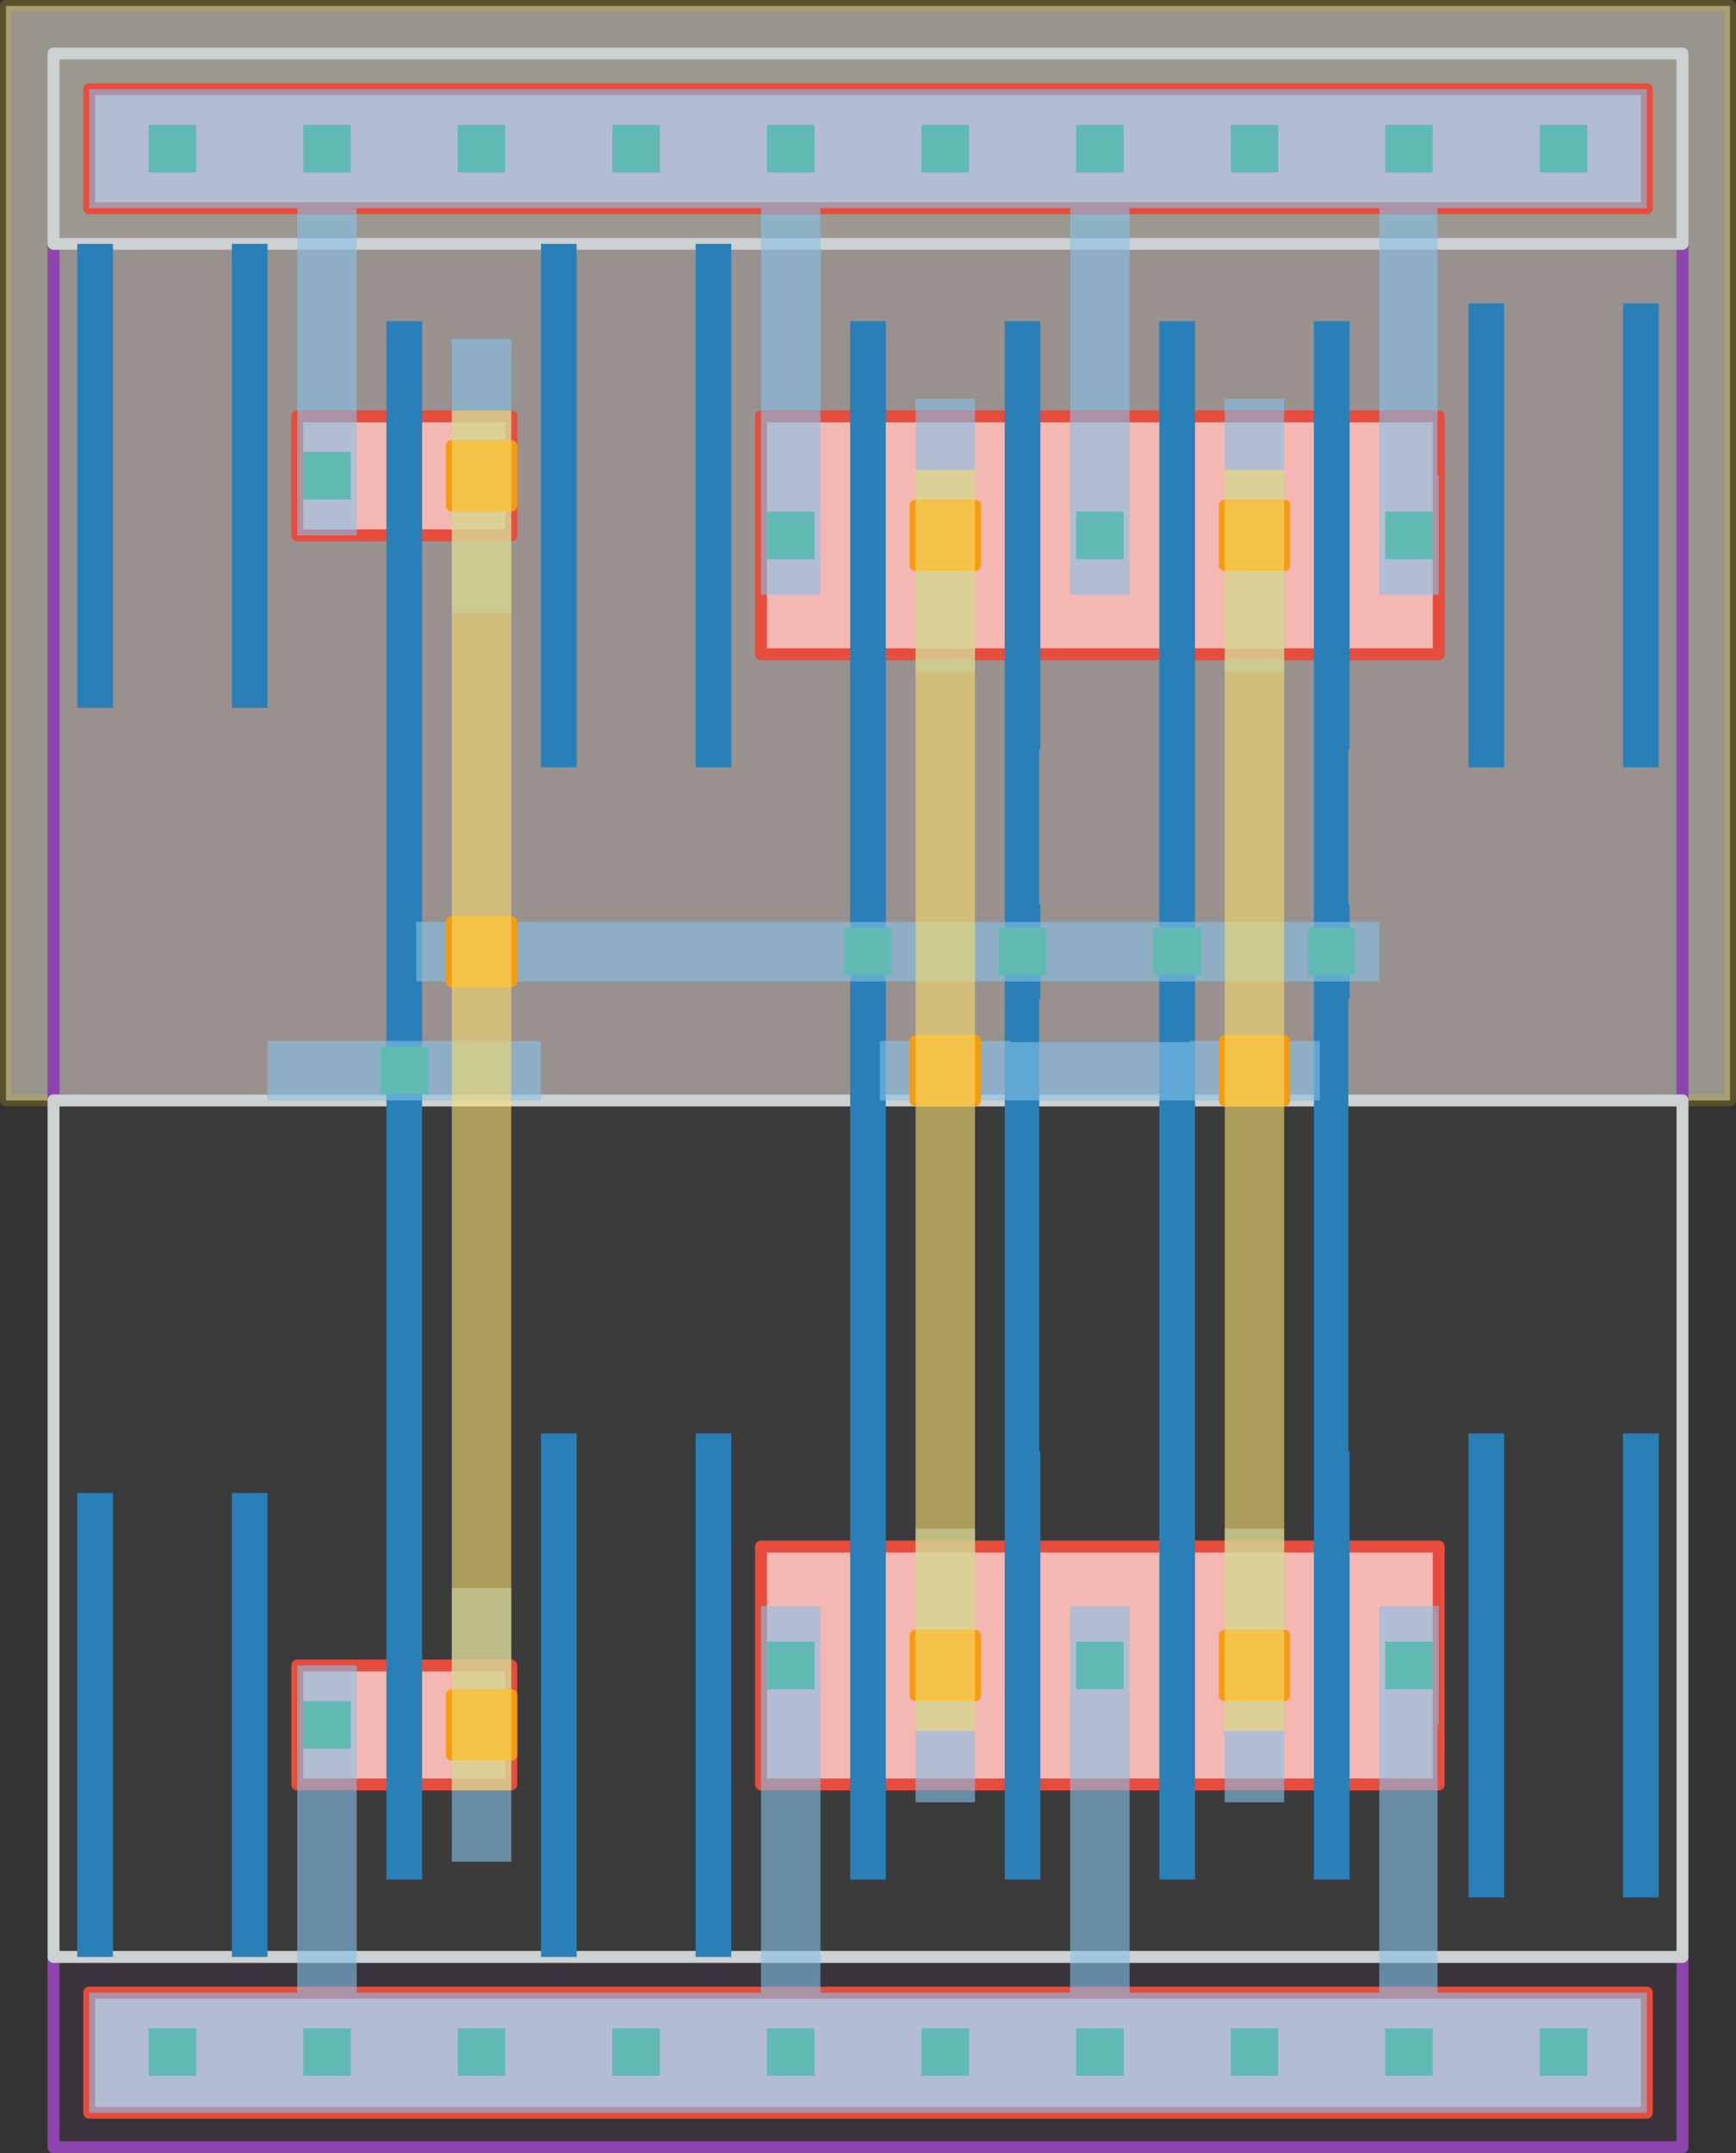 <svg width="1460" height="1810" viewBox="225 -1935 1460 1810" xmlns="http://www.w3.org/2000/svg" xmlns:xlink="http://www.w3.org/1999/xlink"><rect x="225" y="-1935" width="1460" height="1810" fill="#333333" stroke="none"/><defs><style type="text/css">.l3d0 {fill: #fef9e7; fill-opacity: 0.5; stroke-width: 10; stroke: #f1c40f; stroke-linecap: round; stroke-linejoin: round; stroke-opacity: 0.2;}.l25d0 {fill: #8e44ad; fill-opacity: 0.05; stroke-width: 10; stroke: #8e44ad; stroke-linecap: round; stroke-linejoin: round; stroke-opacity: 1;}.l26d0 {fill: #ccd1d1; fill-opacity: 0.05; stroke-width: 10; stroke: #ccd1d1; stroke-linecap: round; stroke-linejoin: round; stroke-opacity: 1;}.l6d0 {fill: #f5b7b1; fill-opacity: 1; stroke-width: 10; stroke: #e74c3c; stroke-linecap: round; stroke-linejoin: round; stroke-opacity: 1;}.l17d0 {fill: #2980b9; fill-opacity: 1; stroke-width: 0; stroke: #000000; stroke-linecap: round; stroke-linejoin: round; stroke-opacity: 0;}.l17d7 {fill: #2980b9; fill-opacity: 1; stroke-width: 0; stroke: #000000; stroke-linecap: round; stroke-linejoin: round; stroke-opacity: 0;}.l30d0 {fill: #27ae60; fill-opacity: 1; stroke-width: 0; stroke: #000000; stroke-linecap: round; stroke-linejoin: round; stroke-opacity: 0;}.l31d0 {fill: #85c1e9; fill-opacity: 0.6; stroke-width: 0; stroke: #000000; stroke-linecap: round; stroke-linejoin: round; stroke-opacity: 0;}.l51d0 {fill: #f39c12; fill-opacity: 1; stroke-width: 10; stroke: #f39c12; stroke-linecap: round; stroke-linejoin: round; stroke-opacity: 1;}.l32d0 {fill: #f7dc6f; fill-opacity: 0.6; stroke-width: 0; stroke: #000000; stroke-linecap: round; stroke-linejoin: round; stroke-opacity: 0;}path {fill-rule: evenodd;}</style></defs><g transform="scale(1 -1)"><g id="NW"><g class="l3d0"><path d="M 230,1010 L 230,1690 L 230,1930 L 1680,1930 L 1680,1690 L 1680,1010 Z" /></g></g><g id="PP"><g class="l25d0"><path d="M 720,1730 L 800,1730 L 1500,1730 L 1640,1730 L 1640,1010 L 270,1010 L 270,1730 L 410,1730 Z" /><path d="M 270,130 L 270,290 L 1640,290 L 1640,130 Z" /></g></g><g id="NP"><g class="l26d0"><path d="M 410,290 L 270,290 L 270,1010 L 1640,1010 L 1640,290 L 1500,290 L 800,290 L 720,290 Z" /><path d="M 270,1730 L 270,1890 L 1640,1890 L 1640,1730 Z" /></g></g><g id="OD"><g class="l6d0"><path d="M 1230,1585 L 1330,1585 L 1360,1585 L 1435,1585 L 1435,1385 L 1360,1385 L 1330,1385 L 1230,1385 L 1200,1385 L 1100,1385 L 1070,1385 L 970,1385 L 940,1385 L 865,1385 L 865,1585 L 940,1585 L 970,1585 L 1070,1585 L 1100,1585 L 1200,1585 Z" /><path d="M 1230,635 L 1330,635 L 1360,635 L 1435,635 L 1435,435 L 1360,435 L 1330,435 L 1230,435 L 1200,435 L 1100,435 L 1070,435 L 970,435 L 940,435 L 865,435 L 865,635 L 940,635 L 970,635 L 1070,635 L 1100,635 L 1200,635 Z" /><path d="M 550,535 L 580,535 L 655,535 L 655,435 L 580,435 L 550,435 L 475,435 L 475,535 Z" /><path d="M 550,1585 L 580,1585 L 655,1585 L 655,1485 L 580,1485 L 550,1485 L 475,1485 L 475,1585 Z" /><path d="M 300,159 L 300,260 L 1610,260 L 1610,159 Z" /><path d="M 300,1760 L 300,1860 L 1610,1860 L 1610,1760 Z" /></g></g><g id="PO"><g class="l17d0"><path d="M 1330,635 L 1330,715 L 1330,1095 L 1330,1175 L 1330,1305 L 1330,1385 L 1330,1585 L 1330,1665 L 1360,1665 L 1360,1585 L 1360,1385 L 1360,1305 L 1359,1305 L 1359,1175 L 1360,1175 L 1360,1095 L 1359,1095 L 1359,715 L 1360,715 L 1360,635 L 1360,435 L 1360,355 L 1330,355 L 1330,435 Z" /><path d="M 1200,635 L 1200,715 L 1200,1095 L 1200,1175 L 1200,1305 L 1200,1385 L 1200,1585 L 1200,1665 L 1230,1665 L 1230,1585 L 1230,1385 L 1230,1305 L 1230,1175 L 1230,1095 L 1230,715 L 1230,635 L 1230,435 L 1230,355 L 1200,355 L 1200,435 Z" /><path d="M 1070,635 L 1070,715 L 1070,1095 L 1070,1175 L 1070,1305 L 1070,1385 L 1070,1585 L 1070,1665 L 1100,1665 L 1100,1585 L 1100,1385 L 1100,1305 L 1099,1305 L 1099,1175 L 1100,1175 L 1100,1095 L 1099,1095 L 1099,715 L 1100,715 L 1100,635 L 1100,435 L 1100,355 L 1070,355 L 1070,435 Z" /><path d="M 940,635 L 940,715 L 940,1095 L 940,1175 L 940,1305 L 940,1385 L 940,1585 L 940,1665 L 970,1665 L 970,1585 L 970,1385 L 970,1305 L 970,1175 L 970,1095 L 970,715 L 970,635 L 970,435 L 970,355 L 940,355 L 940,435 Z" /><path d="M 550,1585 L 550,1665 L 580,1665 L 580,1585 L 580,1485 L 580,1405 L 580,1075 L 580,995 L 580,615 L 580,535 L 580,435 L 580,355 L 550,355 L 550,435 L 550,535 L 550,615 L 550,995 L 550,1075 L 550,1405 L 550,1485 Z" /></g><g class="l17d7"><path d="M 1590,1290 L 1620,1290 L 1620,1680 L 1590,1680 Z" /><path d="M 1460,1290 L 1490,1290 L 1490,1680 L 1460,1680 Z" /><path d="M 1590,340 L 1620,340 L 1620,730 L 1590,730 Z" /><path d="M 1460,340 L 1490,340 L 1490,730 L 1460,730 Z" /><path d="M 840,340 L 840,290 L 810,290 L 810,340 L 810,680 L 810,730 L 840,730 L 840,680 Z" /><path d="M 710,340 L 710,290 L 680,290 L 680,340 L 680,680 L 680,730 L 710,730 L 710,680 Z" /><path d="M 290,290 L 320,290 L 320,680 L 290,680 Z" /><path d="M 420,290 L 450,290 L 450,680 L 420,680 Z" /><path d="M 840,1290 L 810,1290 L 810,1340 L 810,1680 L 810,1730 L 840,1730 L 840,1680 L 840,1340 Z" /><path d="M 710,1290 L 680,1290 L 680,1340 L 680,1680 L 680,1730 L 710,1730 L 710,1680 L 710,1340 Z" /><path d="M 290,1340 L 320,1340 L 320,1730 L 290,1730 Z" /><path d="M 420,1340 L 450,1340 L 450,1730 L 420,1730 Z" /></g></g><g id="CO"><g class="l30d0"><path d="M 1520,190 L 1560,190 L 1560,230 L 1520,230 Z" /><path d="M 1390,190 L 1430,190 L 1430,230 L 1390,230 Z" /><path d="M 1260,190 L 1300,190 L 1300,230 L 1260,230 Z" /><path d="M 1130,190 L 1170,190 L 1170,230 L 1130,230 Z" /><path d="M 1000,190 L 1040,190 L 1040,230 L 1000,230 Z" /><path d="M 870,190 L 910,190 L 910,230 L 870,230 Z" /><path d="M 740,190 L 780,190 L 780,230 L 740,230 Z" /><path d="M 610,190 L 650,190 L 650,230 L 610,230 Z" /><path d="M 480,190 L 520,190 L 520,230 L 480,230 Z" /><path d="M 350,190 L 390,190 L 390,230 L 350,230 Z" /><path d="M 1520,1790 L 1560,1790 L 1560,1830 L 1520,1830 Z" /><path d="M 1390,1790 L 1430,1790 L 1430,1830 L 1390,1830 Z" /><path d="M 1260,1790 L 1300,1790 L 1300,1830 L 1260,1830 Z" /><path d="M 1130,1790 L 1170,1790 L 1170,1830 L 1130,1830 Z" /><path d="M 1000,1790 L 1040,1790 L 1040,1830 L 1000,1830 Z" /><path d="M 870,1790 L 910,1790 L 910,1830 L 870,1830 Z" /><path d="M 740,1790 L 780,1790 L 780,1830 L 740,1830 Z" /><path d="M 610,1790 L 650,1790 L 650,1830 L 610,1830 Z" /><path d="M 480,1790 L 520,1790 L 520,1830 L 480,1830 Z" /><path d="M 350,1790 L 390,1790 L 390,1830 L 350,1830 Z" /><path d="M 1390,1465 L 1430,1465 L 1430,1505 L 1390,1505 Z" /><path d="M 1260,1465 L 1300,1465 L 1300,1505 L 1260,1505 Z" /><path d="M 1130,1465 L 1170,1465 L 1170,1505 L 1130,1505 Z" /><path d="M 1000,1465 L 1040,1465 L 1040,1505 L 1000,1505 Z" /><path d="M 870,1465 L 910,1465 L 910,1505 L 870,1505 Z" /><path d="M 1390,515 L 1430,515 L 1430,555 L 1390,555 Z" /><path d="M 1260,515 L 1300,515 L 1300,555 L 1260,555 Z" /><path d="M 1130,515 L 1170,515 L 1170,555 L 1130,555 Z" /><path d="M 1000,515 L 1040,515 L 1040,555 L 1000,555 Z" /><path d="M 870,515 L 910,515 L 910,555 L 870,555 Z" /><path d="M 610,465 L 650,465 L 650,505 L 610,505 Z" /><path d="M 480,465 L 520,465 L 520,505 L 480,505 Z" /><path d="M 610,1515 L 650,1515 L 650,1555 L 610,1555 Z" /><path d="M 480,1515 L 520,1515 L 520,1555 L 480,1555 Z" /><path d="M 1325,1115 L 1365,1115 L 1365,1155 L 1325,1155 Z" /><path d="M 1195,1115 L 1235,1115 L 1235,1155 L 1195,1155 Z" /><path d="M 1065,1115 L 1105,1115 L 1105,1155 L 1065,1155 Z" /><path d="M 935,1115 L 975,1115 L 975,1155 L 935,1155 Z" /><path d="M 545,1015 L 585,1015 L 585,1055 L 545,1055 Z" /></g></g><g id="M1"><g class="l31d0"><path d="M 525,535 L 525,435 L 525,260 L 865,260 L 865,485 L 865,585 L 915,585 L 915,485 L 915,260 L 1125,260 L 1125,485 L 1125,585 L 1175,585 L 1175,485 L 1175,260 L 1385,260 L 1385,485 L 1385,585 L 1435,585 L 1435,485 L 1434,485 L 1434,260 L 1610,260 L 1610,159 L 300,159 L 300,260 L 475,260 L 475,435 L 475,535 Z" /><path d="M 475,1485 L 475,1585 L 475,1760 L 300,1760 L 300,1860 L 1610,1860 L 1610,1760 L 1434,1760 L 1434,1535 L 1435,1535 L 1435,1435 L 1385,1435 L 1385,1535 L 1385,1760 L 1175,1760 L 1175,1535 L 1175,1525 L 1175,1435 L 1125,1435 L 1125,1525 L 1125,1535 L 1125,1760 L 915,1760 L 915,1535 L 915,1435 L 865,1435 L 865,1535 L 865,1760 L 525,1760 L 525,1585 L 525,1485 Z" /><path d="M 1255,420 L 1255,480 L 1255,485 L 1255,585 L 1255,590 L 1255,650 L 1305,650 L 1305,590 L 1305,585 L 1305,485 L 1305,480 L 1305,420 Z" /><path d="M 995,420 L 995,480 L 995,485 L 995,585 L 995,590 L 995,650 L 1045,650 L 1045,590 L 1045,585 L 1045,485 L 1045,480 L 1045,420 Z" /><path d="M 605,370 L 605,430 L 605,435 L 605,535 L 605,540 L 605,600 L 655,600 L 655,540 L 655,535 L 655,435 L 655,430 L 655,370 Z" /><path d="M 605,1420 L 605,1480 L 605,1485 L 605,1585 L 605,1590 L 605,1650 L 655,1650 L 655,1590 L 655,1585 L 655,1485 L 655,1480 L 655,1420 Z" /><path d="M 995,1370 L 995,1430 L 995,1435 L 995,1535 L 995,1540 L 995,1600 L 1045,1600 L 1045,1540 L 1045,1535 L 1045,1435 L 1045,1430 L 1045,1370 Z" /><path d="M 1255,1370 L 1255,1430 L 1255,1435 L 1255,1535 L 1255,1540 L 1255,1600 L 1305,1600 L 1305,1540 L 1305,1535 L 1305,1435 L 1305,1430 L 1305,1370 Z" /><path d="M 1075,1010 L 1020,1010 L 965,1010 L 965,1060 L 1075,1060 L 1075,1059 L 1225,1059 L 1225,1060 L 1335,1060 L 1335,1010 L 1280,1010 L 1225,1010 Z" /><path d="M 1345,1160 L 1385,1160 L 1385,1110 L 1345,1110 L 1305,1110 L 1255,1110 L 1215,1110 L 1175,1110 L 1125,1110 L 1085,1110 L 1045,1110 L 995,1110 L 955,1110 L 915,1110 L 685,1110 L 630,1110 L 575,1110 L 575,1160 L 630,1160 L 685,1160 L 915,1160 L 955,1160 L 995,1160 L 1045,1160 L 1085,1160 L 1125,1160 L 1175,1160 L 1215,1160 L 1255,1160 L 1305,1160 Z" /><path d="M 450,1010 L 450,1060 L 525,1060 L 605,1060 L 680,1060 L 680,1010 L 605,1010 L 525,1010 Z" /></g></g><g id="VIA1"><g class="l51d0"><path d="M 1255,510 L 1305,510 L 1305,560 L 1255,560 Z" /><path d="M 995,510 L 1045,510 L 1045,560 L 995,560 Z" /><path d="M 605,460 L 655,460 L 655,510 L 605,510 Z" /><path d="M 605,1510 L 655,1510 L 655,1560 L 605,1560 Z" /><path d="M 995,1460 L 1045,1460 L 1045,1510 L 995,1510 Z" /><path d="M 1255,1460 L 1305,1460 L 1305,1510 L 1255,1510 Z" /><path d="M 605,1110 L 655,1110 L 655,1160 L 605,1160 Z" /><path d="M 1255,1010 L 1305,1010 L 1305,1060 L 1255,1060 Z" /><path d="M 995,1010 L 1045,1010 L 1045,1060 L 995,1060 Z" /></g></g><g id="M2"><g class="l32d0"><path d="M 655,1190 L 655,1080 L 655,540 L 655,485 L 655,430 L 605,430 L 605,485 L 605,540 L 605,1080 L 605,1190 L 605,1480 L 605,1535 L 605,1590 L 655,1590 L 655,1535 L 655,1480 Z" /><path d="M 1305,1090 L 1305,980 L 1305,590 L 1305,535 L 1305,480 L 1255,480 L 1255,535 L 1255,590 L 1255,980 L 1255,1090 L 1255,1430 L 1255,1485 L 1255,1540 L 1305,1540 L 1305,1485 L 1305,1430 Z" /><path d="M 995,1485 L 995,1540 L 1045,1540 L 1045,1485 L 1045,1430 L 1045,1090 L 1045,980 L 1045,590 L 1045,535 L 1045,480 L 995,480 L 995,535 L 995,590 L 995,980 L 995,1090 L 995,1430 Z" /></g></g></g></svg>